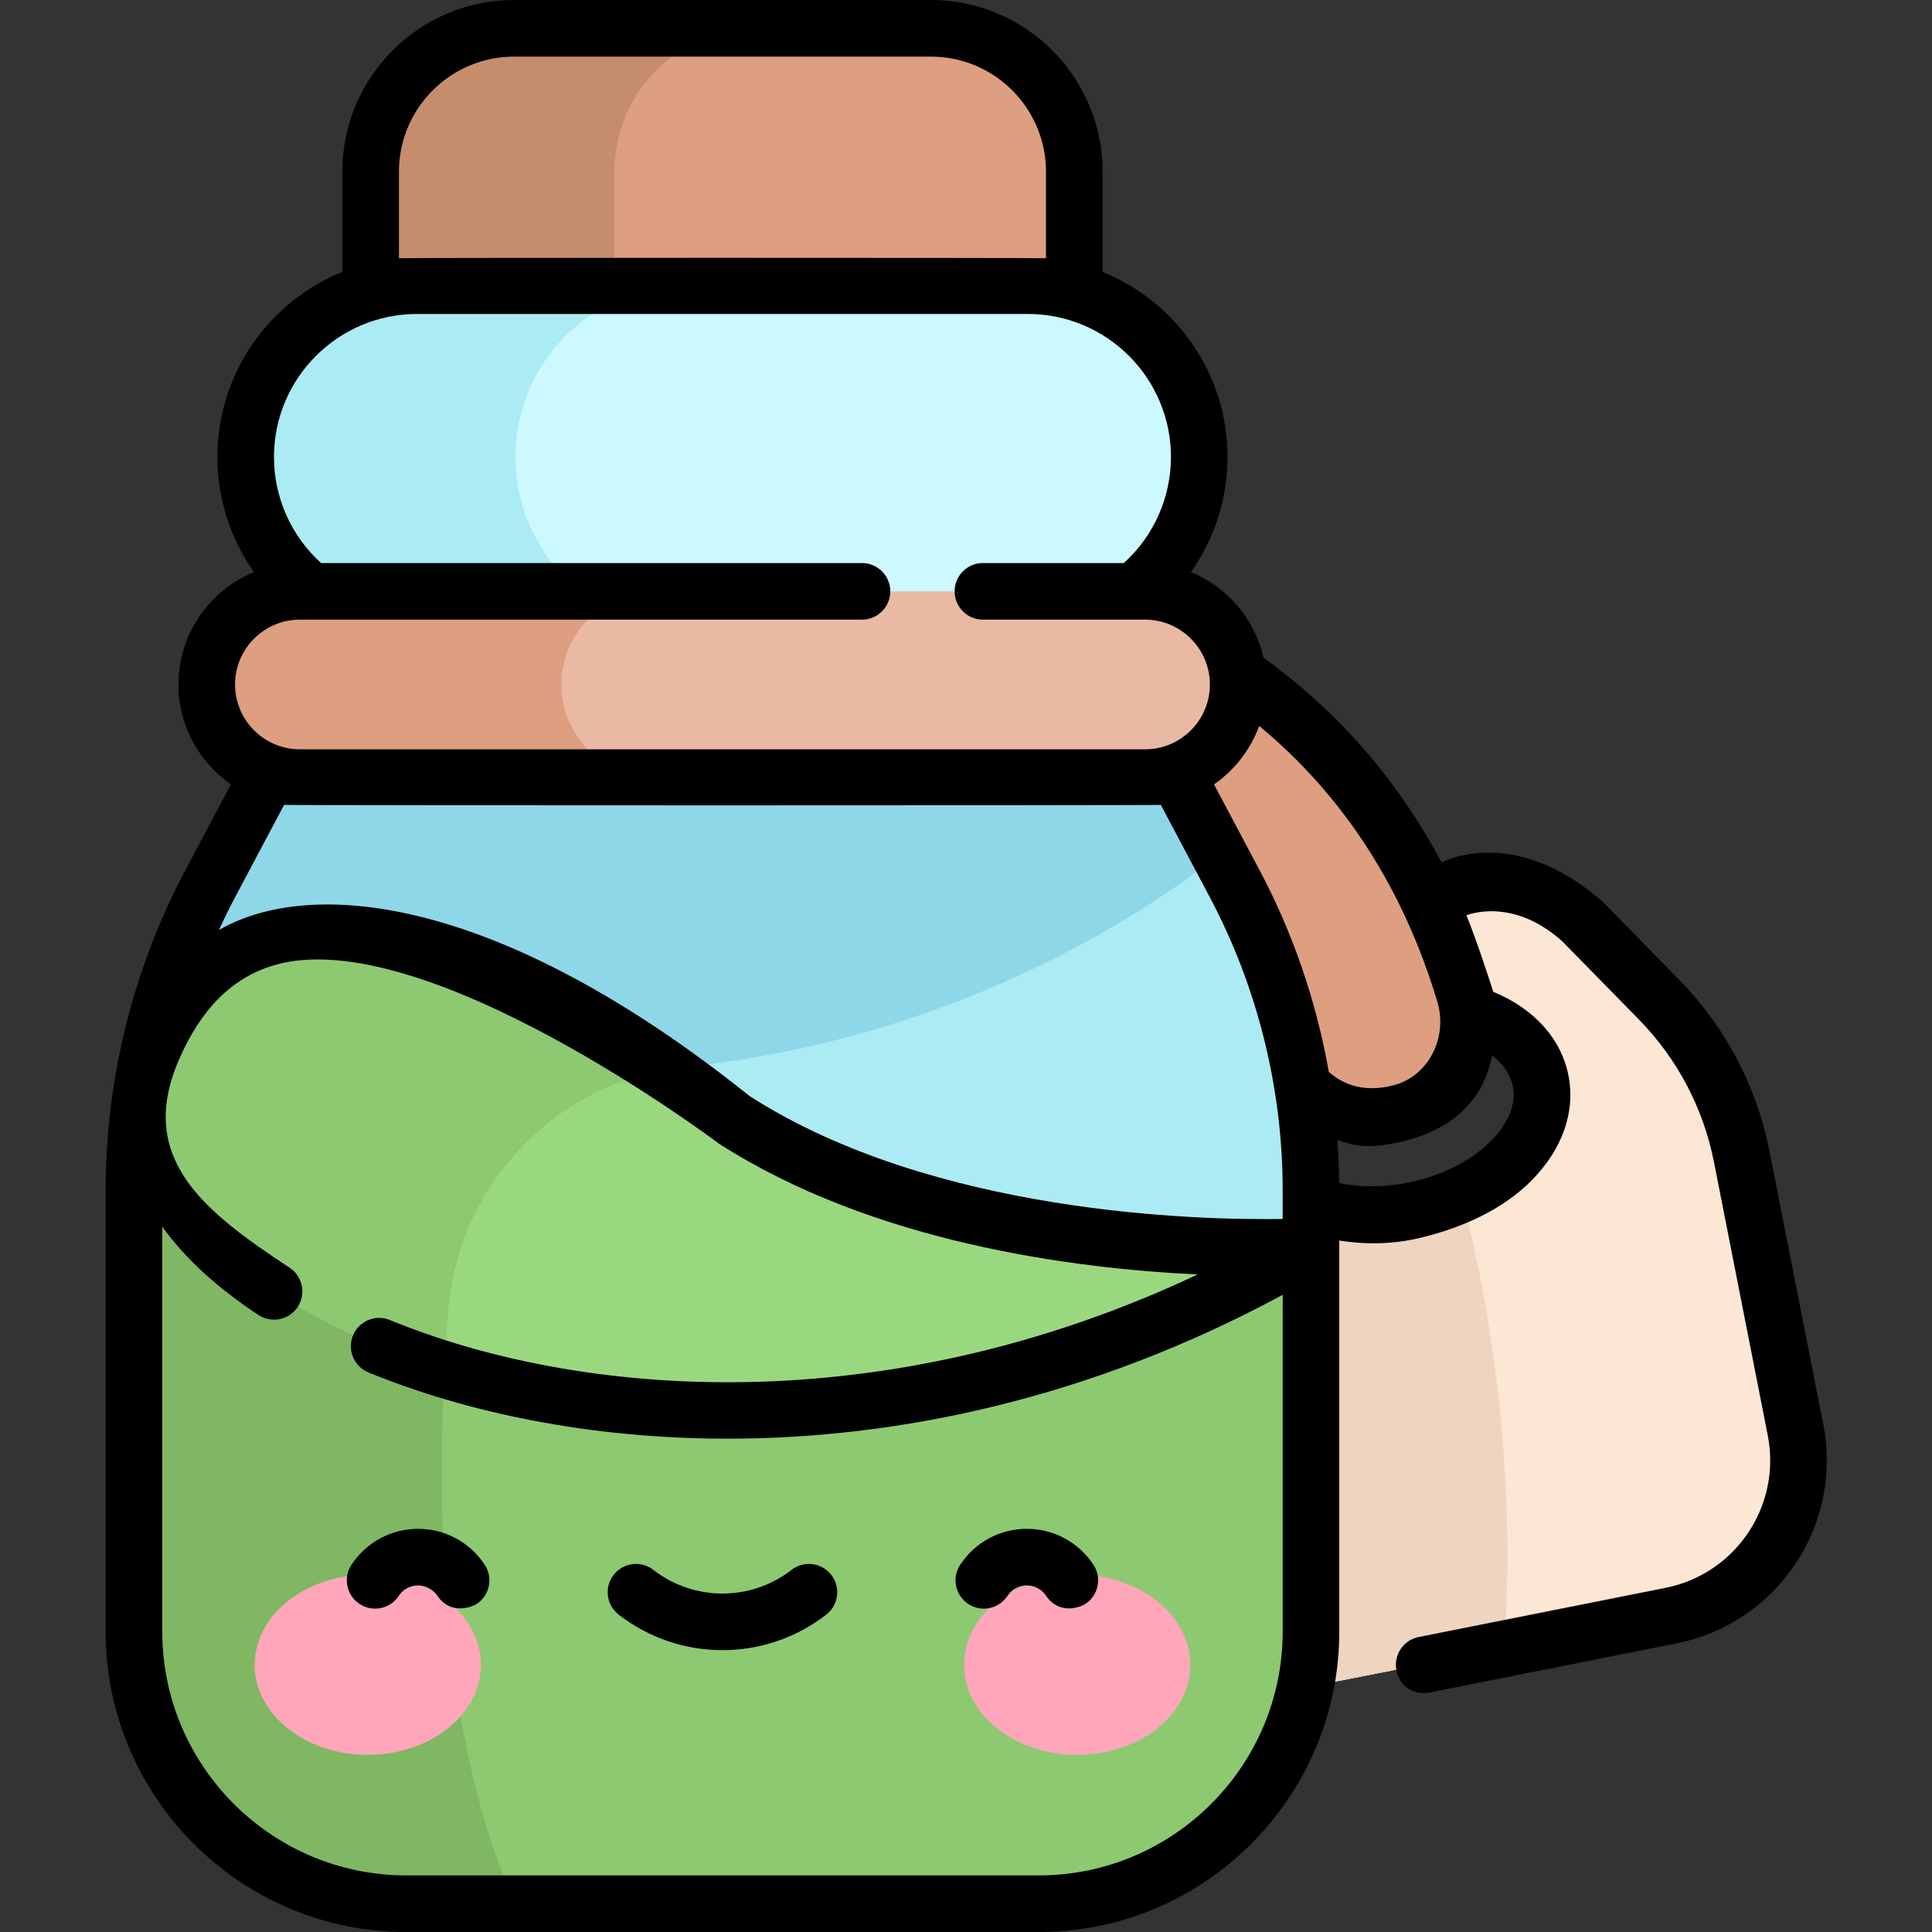 <svg height="512pt" viewBox="-28 0 512 512" width="512pt" xmlns="http://www.w3.org/2000/svg"><rect x="-28" y="0" width="512" height="512" fill="#333333" stroke="none"/><path d="m411.637 264.887-20.215-20.629c-7.891-8.055-19.309-11.594-30.375-9.414l-60.633 11.93c-11.066 2.176-20.289 9.777-24.543 20.223l-10.891 26.746c-6.051 14.855-7.621 31.156-4.527 46.895l14.246 72.387c4.465 22.707 26.492 37.488 49.199 33.023l90.914-17.891c22.703-4.469 37.488-26.496 33.02-49.199l-14.242-72.387c-3.098-15.742-10.727-30.23-21.953-41.684zm-65.168 55.902c-21.574 4.246-41.414-4.238-44.309-18.949-2.895-14.711 12.25-30.078 33.828-34.324 21.574-4.246 41.41 4.238 44.309 18.949 2.891 14.711-12.25 30.078-33.828 34.324zm0 0" fill="#fce6d4"/><path d="m359.348 316.641c-3.922 1.816-8.25 3.238-12.879 4.145-21.574 4.246-41.41-4.234-44.305-18.945-2.895-14.711 12.246-30.078 33.824-34.324 2.406-.477 4.789-.789 7.133-.953-4.016-10.102-7.945-18.805-11.426-25.945l-31.281 6.156c-11.062 2.176-20.289 9.777-24.543 20.223l-10.891 26.746c-6.047 14.855-7.621 31.156-4.523 46.895l14.242 72.387c4.469 22.703 26.496 37.488 49.199 33.02l46.719-9.191c3.086-45.285-2.645-86.27-11.27-120.211zm0 0" fill="#efd4bf"/><path d="m311.598 277.898c-17.891-59.754-67.809-71.07-69.926-71.523l.227.047 9.656-49.711c3.32.648 81.656 16.836 108.555 106.664 4.012 13.395-3.453 28.027-16.992 31.516-17.355 4.473-28.508-6.938-31.52-16.992zm0 0" fill="#dd9f80"/><path d="m256.699 111.023h-186.477v-65.516c0-20.992 17.016-38.008 38.008-38.008h110.461c20.992 0 38.008 17.016 38.008 38.008zm0 0" fill="#dd9f80"/><path d="m172.836 7.5h-64.605c-20.988 0-38.004 17.016-38.004 38.008v65.516h64.602v-65.516c0-20.992 17.016-38.008 38.008-38.008zm0 0" fill="#c68d6d"/><path d="m271.184 181.395h-215.441l-28.008 52.758c-13.285 25.027-20.234 52.934-20.234 81.27v116.938c0 39.84 32.301 72.141 72.141 72.141h167.641c39.844 0 72.145-32.301 72.145-72.141v-116.938c0-28.336-6.949-56.242-20.238-81.27zm0 0" fill="#abebf4"/><path d="m295.023 226.301-23.84-44.906h-215.441l-28.008 52.758c-13.285 25.027-20.234 52.934-20.234 81.27v116.938c0 39.84 32.301 72.141 72.141 72.141h28.953c-20.789-45.641-21.457-109.387-17.855-156.789 2.582-33.969 28.992-61.5 62.879-64.992 87.016-8.965 141.406-56.418 141.406-56.418zm0 0" fill="#8ed7e8"/><path d="m244.406 166.523h-161.887c-25.078 0-45.41-20.332-45.41-45.41s20.332-45.41 45.41-45.41h161.887c25.078 0 45.41 20.332 45.41 45.41s-20.332 45.41-45.41 45.41zm0 0" fill="#ccf8ff"/><path d="m108.594 121.113c0-25.078 20.332-45.41 45.41-45.41h-71.484c-25.078 0-45.41 20.332-45.41 45.41s20.332 45.41 45.41 45.41h71.484c-25.078 0-45.41-20.332-45.41-45.41zm0 0" fill="#abebf4"/><path d="m275.449 206.074h-223.977c-13.629 0-24.68-11.047-24.68-24.68 0-13.633 11.051-24.684 24.68-24.684h223.977c13.633 0 24.684 11.051 24.684 24.684 0 13.629-11.051 24.68-24.684 24.68zm0 0" fill="#eab9a4"/><path d="m120.789 181.395c0-13.633 11.051-24.684 24.68-24.684h-93.996c-13.629 0-24.68 11.051-24.68 24.684 0 13.629 11.051 24.68 24.68 24.68h93.996c-13.629 0-24.68-11.051-24.68-24.68zm0 0" fill="#dd9f80"/><path d="m319.426 432.359v-102.055s-175.809 40.145-309.582-43.309c-1.555 9.363-2.344 18.875-2.344 28.426v116.938c0 39.84 32.301 72.141 72.141 72.141h167.641c39.844 0 72.145-32.301 72.145-72.141zm0 0" fill="#8dc971"/><path d="m90.738 347.711c.625-8.219 2.641-16.059 5.824-23.277-29.414-8.133-58.973-20.129-86.719-37.438-1.559 9.363-2.344 18.875-2.344 28.426v116.938c0 39.84 32.297 72.141 72.141 72.141h28.953c-20.789-45.641-21.457-109.387-17.855-156.789zm0 0" fill="#7fb762"/><path d="m319.426 330.305s-91.547 5.75-152.758-33.48c-54.895-35.18-126.227-82.359-154.191-18.816-27.965 63.543 143.086 148.934 306.949 52.297zm0 0" fill="#9ad880"/><path d="m12.477 278.008c-13.652 31.012 20.109 67.227 77.297 84.949.262-5.23.59-10.328.965-15.246 2.395-31.488 25.254-57.445 55.574-63.852-51.027-31.945-109.223-61.781-133.836-5.852zm0 0" fill="#8dc971"/><path d="m99.438 441.184c0-13.184-13.418-23.867-29.973-23.867-16.551 0-29.973 10.684-29.973 23.867s13.422 23.871 29.973 23.871c16.555 0 29.973-10.688 29.973-23.871zm0 0" fill="#ffa6bb"/><path d="m287.43 441.184c0-13.184-13.418-23.867-29.973-23.867-16.551 0-29.973 10.684-29.973 23.867s13.422 23.871 29.973 23.871c16.555 0 29.973-10.688 29.973-23.871zm0 0" fill="#ffa6bb"/><path d="m181.781 416.031c-10.785 8.367-25.852 8.367-36.641 0-3.273-2.539-7.984-1.941-10.523 1.332-2.539 3.273-1.941 7.984 1.332 10.523 8.098 6.281 17.805 9.422 27.512 9.422 9.707 0 19.414-3.141 27.516-9.422 3.273-2.539 3.867-7.25 1.328-10.523-2.539-3.273-7.25-3.871-10.523-1.332zm0 0"/><path d="m82.805 405.156c-7.141 0-13.738 3.562-17.66 9.531-2.273 3.461-1.309 8.109 2.152 10.383 3.461 2.277 8.109 1.312 10.387-2.148 1.637-2.496 4.125-2.766 5.121-2.766.996 0 3.441.297 5.125 2.766 3.504 5.145 9.117 2.984 10.383 2.148 3.465-2.273 4.426-6.922 2.152-10.383-3.918-5.969-10.52-9.531-17.66-9.531zm0 0"/><path d="m244.117 405.156c-7.137 0-13.738 3.562-17.656 9.531-2.277 3.461-1.312 8.109 2.148 10.383 3.461 2.277 8.113 1.312 10.387-2.148 1.641-2.496 4.129-2.766 5.121-2.766.996 0 3.445.297 5.125 2.766 3.504 5.145 9.117 2.984 10.387 2.148 3.461-2.273 4.426-6.922 2.148-10.383-3.918-5.969-10.52-9.531-17.66-9.531zm0 0"/><path d="m455.191 377.508-14.242-72.391c-3.391-17.219-11.672-32.945-23.957-45.48l-20.211-20.629c-23.906-20.91-42.754-10.43-42.754-10.43-11.508-21.762-27.309-39.926-47.191-54.273-2.328-10.309-9.613-18.758-19.219-22.695 6.242-8.848 9.695-19.469 9.695-30.496 0-22.176-13.719-41.199-33.113-49.051v-26.555c0-25.094-20.414-45.508-45.508-45.508h-110.461c-25.094 0-45.508 20.414-45.508 45.508v26.551c-19.395 7.855-33.113 26.879-33.113 49.055 0 11.023 3.453 21.648 9.695 30.496-11.73 4.809-20.012 16.344-20.012 29.785 0 10.961 5.512 20.652 13.906 26.469l-12.09 22.77c-13.809 26.016-21.109 55.336-21.109 84.789v116.938c0 43.914 35.727 79.641 79.641 79.641h167.641c43.914 0 79.645-35.727 79.645-79.641v-103.602c2.773.402 11.047 1.703 20.992-.613 11.812-2.746 22.547-7.785 29.984-15.332 8.184-8.301 11.645-18.176 9.75-27.797-1.926-9.789-9.094-17.688-19.922-22.18-.129-.543-4.609-14.273-7.117-20.266 0 0 12.105-5.125 25.453 6.938l20.215 20.625c10.23 10.441 17.129 23.539 19.949 37.883l14.246 72.387c3.66 18.609-8.5 36.73-27.129 40.395l-65.387 13.031c-4.062.812-6.699 4.762-5.891 8.82.711 3.57 3.746 6.711 8.824 5.891l65.367-13.027c26.727-5.258 44.191-31.277 38.93-58.004zm-102.266-111.98c1.418 4.742.84 9.926-1.582 14.227-2.25 3.98-5.832 6.777-10.098 7.875-8.301 2.137-13.809-.625-17.098-3.57-3.285-18.609-9.457-36.703-18.336-53.422l-12.086-22.773c5.438-3.77 9.672-9.164 11.973-15.484 22.336 18.492 38.211 43.039 47.227 73.148zm-275.199-220.02c0-16.824 13.684-30.508 30.504-30.508h110.461c16.824 0 30.508 13.684 30.508 30.508v22.922c-1.582-.141-169.895-.141-171.473 0zm-26.254 118.703h148.961c4.141 0 7.5-3.355 7.5-7.5 0-4.141-3.359-7.5-7.5-7.5h-143.348c-7.934-7.188-12.477-17.383-12.477-28.098 0-20.902 17.004-37.91 37.91-37.91h161.887c20.902 0 37.91 17.008 37.91 37.91 0 10.715-4.547 20.91-12.48 28.098h-37.352c-4.141 0-7.5 3.359-7.5 7.5 0 4.145 3.359 7.5 7.5 7.5h42.965c9.477 0 17.184 7.711 17.184 17.184 0 9.473-7.707 17.18-17.184 17.18h-223.977c-9.473 0-17.18-7.707-17.18-17.18 0-9.477 7.707-17.184 17.18-17.184zm228.152 49.086 12.938 24.371c12.668 23.855 19.359 50.742 19.359 77.754v7.617c-22.227.348-92.406-1.254-141.207-32.527-67.391-53.918-116.832-57.852-140.688-44.047 1.355-2.973 2.797-5.91 4.332-8.797l12.938-24.371c1.367.176 230.961.176 232.328 0zm-32.344 283.703h-167.641c-35.645 0-64.641-28.996-64.641-64.641v-107.293c5.82 8.145 14.273 16.02 25.5 23.422 3.457 2.281 8.109 1.328 10.391-2.129 2.277-3.461 1.324-8.113-2.133-10.391-22.477-14.82-40.652-28.836-29.418-54.941 5.902-13.711 14.211-21.887 25.055-25.164 39.641-11.988 118.227 47.277 118.227 47.277 40.902 26.211 93.902 33.062 126.773 34.598-82.945 39.145-163.473 32.871-214.062 12.082-3.836-1.574-8.215.254-9.789 4.086s.254 8.215 4.086 9.789c25.613 10.523 58.414 17.566 95.215 17.566 45 0 95.98-10.543 147.082-38.121v89.219c0 35.645-29 64.641-64.645 64.641zm125.652-209.086c1.223 6.215-3.055 11.672-5.719 14.371-5.262 5.344-13.352 9.406-22.195 11.145-6.25 1.23-12.52 1.246-18.125.109-.039-3.809-.203-7.613-.488-11.41 2.898.844 7.09 3.074 18.582.027 19.734-5.234 21.742-19.84 22.453-22.391 2.973 2.262 4.883 5.047 5.492 8.148zm0 0"/></svg>